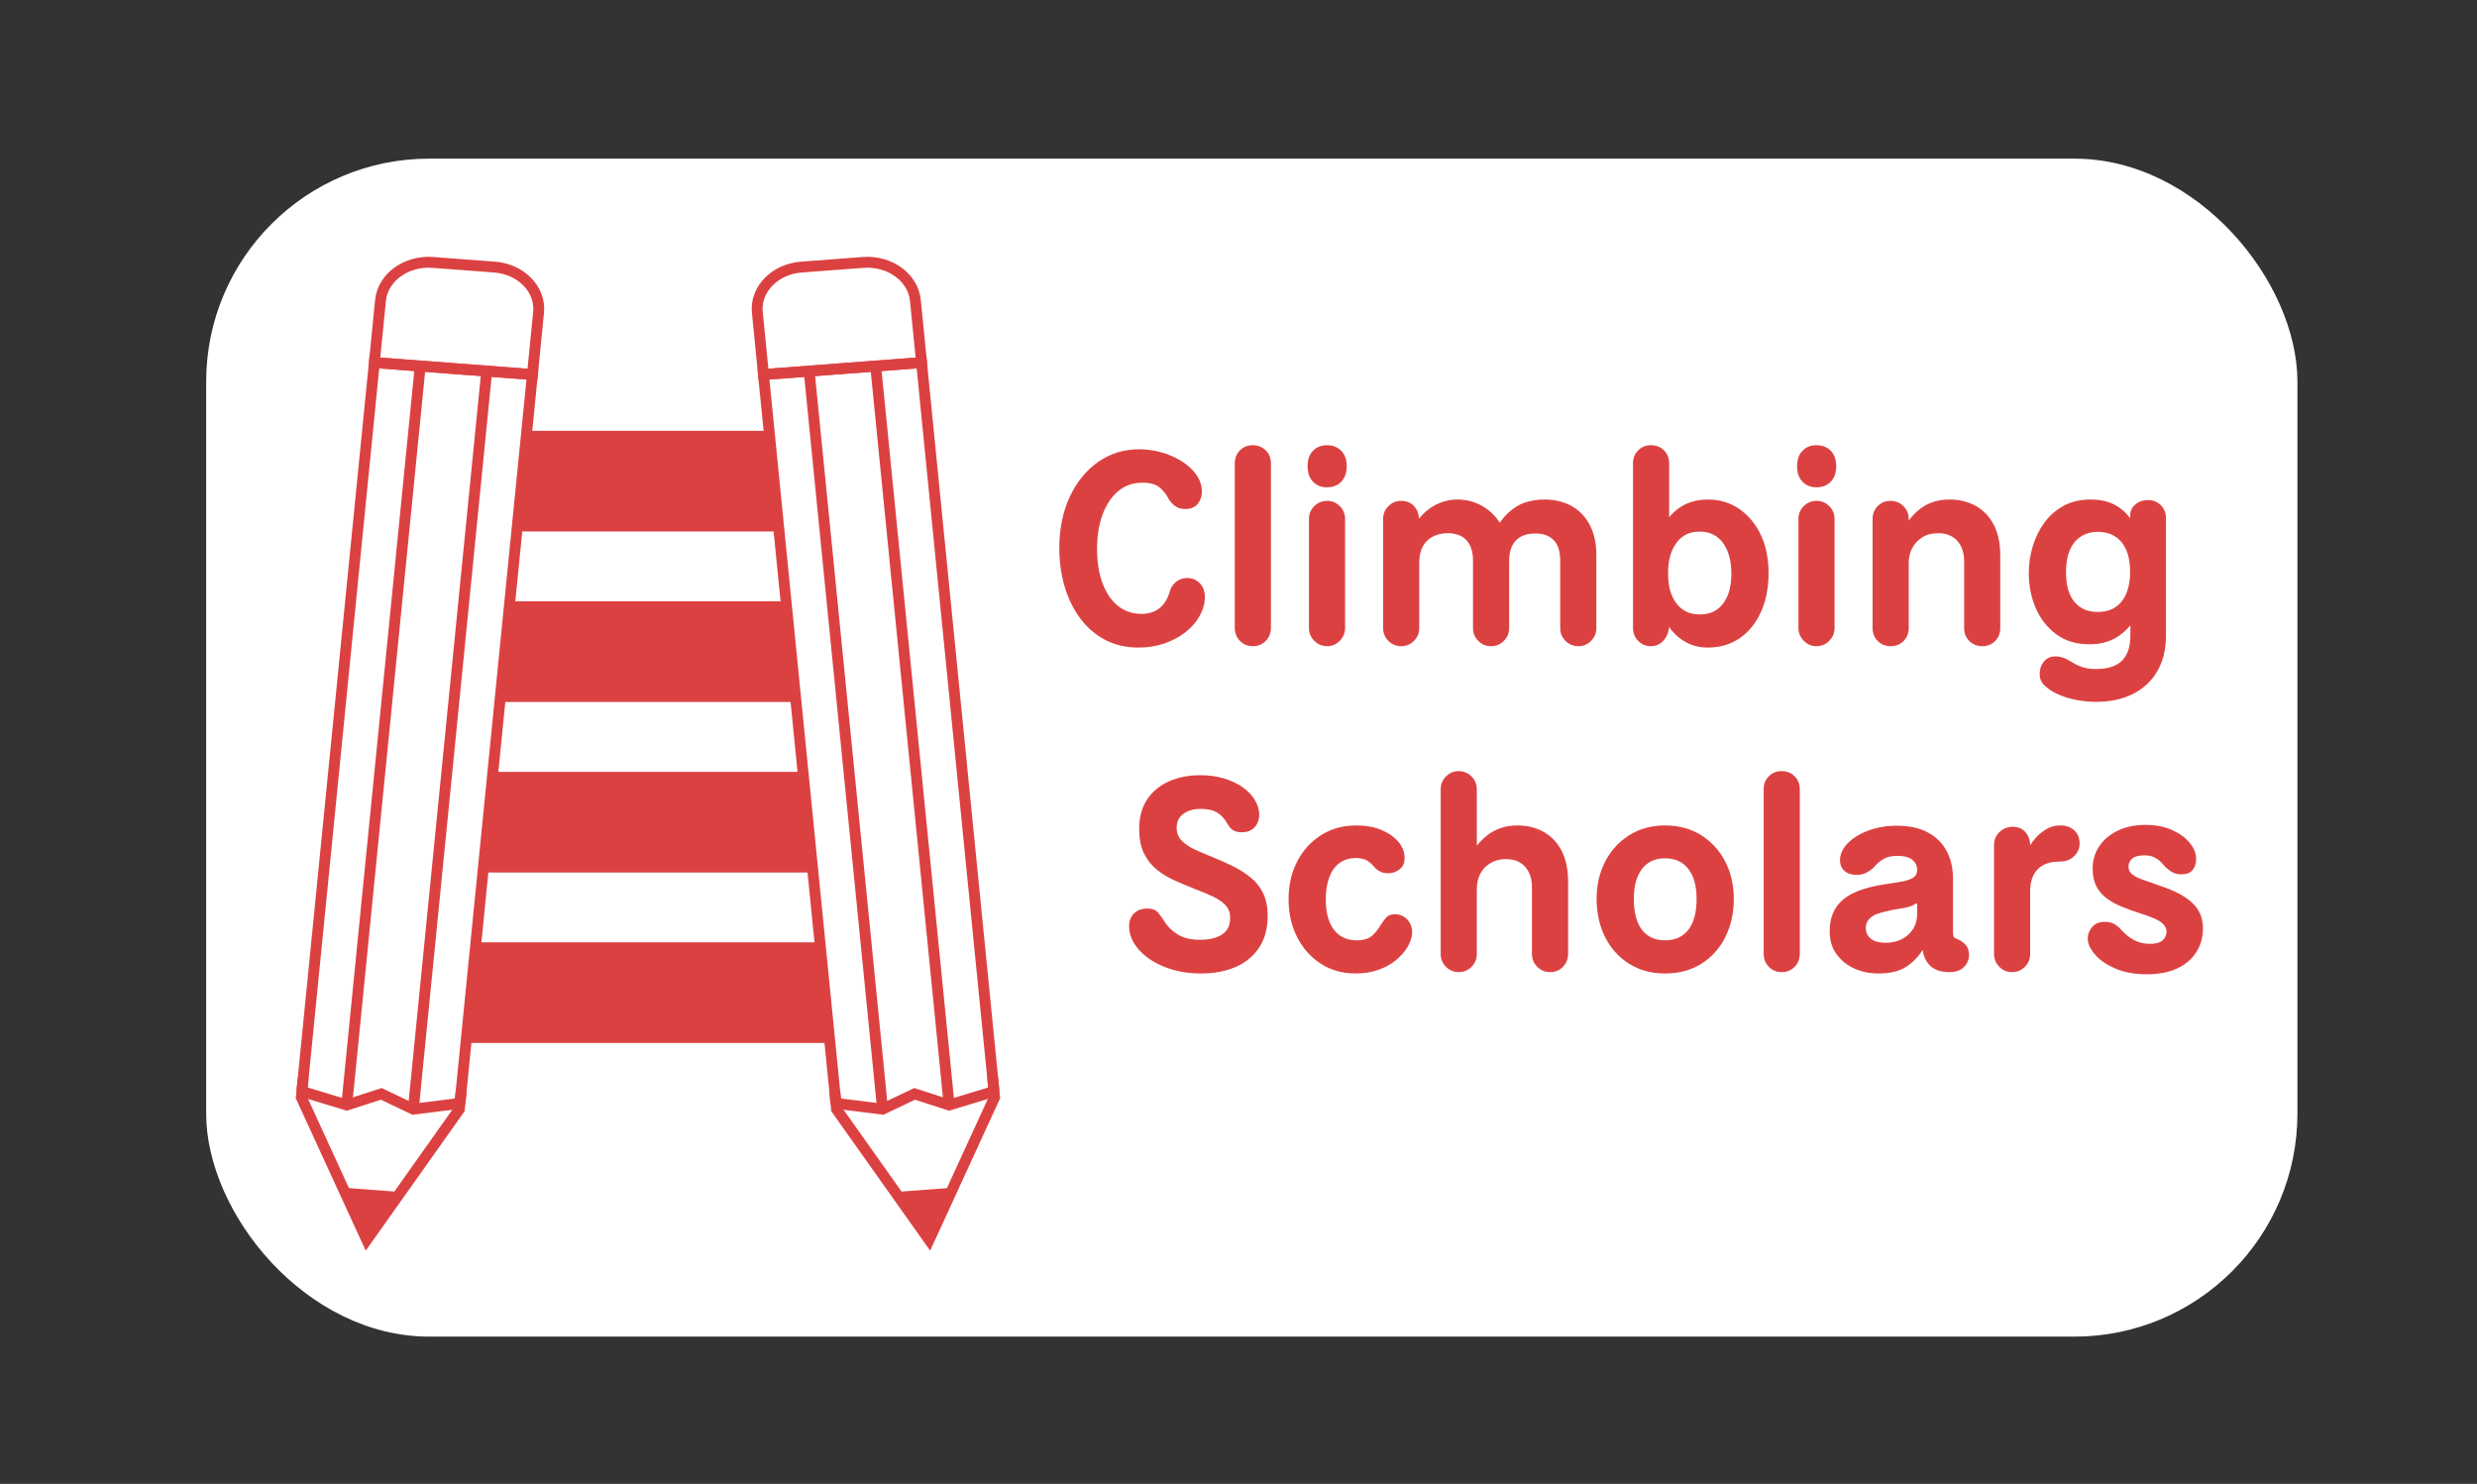<?xml version="1.0" encoding="UTF-8"?>
<svg id="Layer_1" xmlns="http://www.w3.org/2000/svg" version="1.1" viewBox="0 0 911.87 546.35">
  <rect x="0" y="0" width="911.87" height="546.35" fill="#333333" stroke="none"/>
  <!-- Generator: Adobe Illustrator 29.4.0, SVG Export Plug-In . SVG Version: 2.1.0 Build 152)  -->
  <defs>
    <style>
      .st0 {
        fill: #dc4142;
      }

      .st0, .st1 {
        stroke: #dc4142;
        stroke-width: 4px;
      }

      .st0, .st1, .st2 {
        stroke-miterlimit: 10;
      }

      .st3 {
        fill: #fff;
      }

      .st4, .st2 {
        fill: #dc4141;
      }

      .st1 {
        fill: none;
      }

      .st2 {
        stroke: #dc4141;
        stroke-width: .67px;
      }
    </style>
  </defs>
  <rect class="st3" x="75.9" y="58.41" width="769.86" height="433.72" rx="82.11" ry="82.11"/>
  <polygon class="st2" points="183.93 258.13 293.14 258.13 289.52 221.74 187.54 221.74 183.93 258.13"/>
  <polygon class="st2" points="189.76 195.35 287.3 195.35 283.68 158.96 193.38 158.96 189.76 195.35"/>
  <polygon class="st2" points="301.19 347.29 175.88 347.29 172.26 383.68 304.8 383.68 301.19 347.29"/>
  <polygon class="st0" points="135.23 454.32 128.23 439.44 145.07 440.71 135.23 454.32"/>
  <polygon class="st2" points="178.09 320.9 298.97 320.9 295.35 284.51 181.71 284.51 178.09 320.9"/>
  <path class="st1" d="M169.32,406.24l26.68-268.34-58.19-4.41-26.68,268.34"/>
  <polyline class="st1" points="169.76 401.88 169.1 408.41 135.01 456.5 110.92 404.01 111.61 397.07"/>
  <line class="st1" x1="152.13" y1="408.71" x2="179.18" y2="136.63"/>
  <line class="st1" x1="127.65" y1="406.86" x2="154.7" y2="134.78"/>
  <path class="st1" d="M196,137.91l-58.19-4.41,2.27-22.89c.84-8.47,9.47-14.73,19.26-13.99l22.72,1.72c9.79.74,17.05,8.21,16.21,16.68l-2.27,22.89h0Z"/>
  <polyline class="st1" points="111.13 401.84 127.65 406.86 140.36 402.75 152.16 408.38 169.32 406.24"/>
  <path class="st1" d="M307.74,406.24l-26.68-268.34,58.19-4.41,26.68,268.34"/>
  <polygon class="st0" points="341.83 454.32 348.84 439.44 332 440.71 341.83 454.32"/>
  <path class="st1" d="M281.07,137.91l58.19-4.41-2.27-22.89c-.84-8.47-9.47-14.73-19.26-13.99l-22.72,1.72c-9.79.74-17.05,8.21-16.21,16.68l2.27,22.89h0Z"/>
  <polyline class="st1" points="307.3 401.88 307.96 408.41 342.05 456.5 366.14 404.01 365.45 397.07"/>
  <line class="st1" x1="324.94" y1="408.71" x2="297.88" y2="136.63"/>
  <line class="st1" x1="349.41" y1="406.86" x2="322.36" y2="134.78"/>
  <polyline class="st1" points="365.93 401.84 349.41 406.86 336.7 402.75 324.9 408.38 307.74 406.24"/>
  <g>
    <path class="st4" d="M419.17,238.42c-4.73,0-8.92-.98-12.55-2.95-3.63-1.97-6.68-4.65-9.15-8.05-2.47-3.4-4.33-7.28-5.6-11.65-1.27-4.37-1.9-8.98-1.9-13.85,0-7.13,1.27-13.43,3.8-18.9,2.53-5.47,6.02-9.77,10.45-12.9,4.43-3.13,9.48-4.7,15.15-4.7,2.8,0,5.55.38,8.25,1.15,2.7.77,5.17,1.85,7.4,3.25,2.23,1.4,4.02,3.03,5.35,4.9,1.33,1.87,2.03,3.93,2.1,6.2,0,1.8-.52,3.33-1.55,4.6s-2.55,1.9-4.55,1.9c-1.6,0-2.88-.38-3.85-1.15-.97-.77-1.75-1.65-2.35-2.65-.73-1.47-1.78-2.82-3.15-4.05s-3.52-1.85-6.45-1.85c-3.47,0-6.43,1.03-8.9,3.1s-4.38,4.92-5.75,8.55-2.05,7.88-2.05,12.75.68,9.18,2.05,12.75c1.37,3.57,3.27,6.32,5.7,8.25,2.43,1.93,5.28,2.9,8.55,2.9,2.73,0,4.97-.7,6.7-2.1,1.73-1.4,3-3.47,3.8-6.2.4-1.47,1.18-2.65,2.35-3.55,1.17-.9,2.52-1.35,4.05-1.35,1.8,0,3.33.63,4.6,1.9,1.27,1.27,1.9,3.03,1.9,5.3-.07,2.33-.72,4.6-1.95,6.8s-2.95,4.17-5.15,5.9c-2.2,1.73-4.77,3.12-7.7,4.15-2.93,1.03-6.13,1.55-9.6,1.55h0Z"/>
    <path class="st4" d="M461.17,237.92c-1.87,0-3.43-.65-4.7-1.95-1.27-1.3-1.9-2.92-1.9-4.85v-60.5c0-1.93.63-3.53,1.9-4.8s2.83-1.9,4.7-1.9,3.53.63,4.8,1.9c1.27,1.27,1.9,2.87,1.9,4.8v60.5c0,1.93-.63,3.55-1.9,4.85s-2.87,1.95-4.8,1.95Z"/>
    <path class="st4" d="M488.47,179.42c-2.07,0-3.77-.68-5.1-2.05-1.33-1.37-2-3.28-2-5.75s.67-4.28,2-5.65,3.03-2.05,5.1-2.05c2.2,0,3.97.68,5.3,2.05,1.33,1.37,2,3.25,2,5.65s-.67,4.38-2,5.75-3.1,2.05-5.3,2.05ZM488.57,237.92c-1.87,0-3.45-.67-4.75-2s-1.95-2.9-1.95-4.7v-40.2c0-1.8.65-3.35,1.95-4.65,1.3-1.3,2.88-1.95,4.75-1.95s3.35.65,4.65,1.95,1.95,2.85,1.95,4.65v40.2c0,1.8-.65,3.37-1.95,4.7s-2.85,2-4.65,2Z"/>
    <path class="st4" d="M515.77,237.92c-1.8,0-3.35-.65-4.65-1.95s-1.95-2.88-1.95-4.75v-40.1c0-1.87.65-3.45,1.95-4.75,1.3-1.3,2.85-1.95,4.65-1.95,2,0,3.58.63,4.75,1.9,1.17,1.27,1.78,2.77,1.85,4.5l.2,4.6-2.9-.3c1.4-2.6,2.98-4.72,4.75-6.35s3.68-2.85,5.75-3.65c2.07-.8,4.17-1.2,6.3-1.2,3.87,0,7.37,1.07,10.5,3.2,3.13,2.13,5.43,5.1,6.9,8.9l-4.6,1.1c1.87-3.53,3.8-6.25,5.8-8.15,2-1.9,4.12-3.22,6.35-3.95s4.62-1.1,7.15-1.1c3.73,0,7.03.78,9.9,2.35s5.12,3.88,6.75,6.95c1.63,3.07,2.45,6.8,2.45,11.2v26.8c0,1.87-.65,3.45-1.95,4.75s-2.85,1.95-4.65,1.95-3.45-.65-4.75-1.95-1.95-2.88-1.95-4.75v-24.8c0-3.4-.8-5.92-2.4-7.55-1.6-1.63-3.87-2.45-6.8-2.45-2.07,0-3.82.38-5.25,1.15-1.43.77-2.52,1.9-3.25,3.4s-1.1,3.32-1.1,5.45v24.8c0,1.87-.65,3.45-1.95,4.75s-2.88,1.95-4.75,1.95-3.35-.65-4.65-1.95-1.95-2.88-1.95-4.75v-24.8c0-3.27-.8-5.77-2.4-7.5s-3.9-2.6-6.9-2.6c-2.07,0-3.9.42-5.5,1.25s-2.83,2.05-3.7,3.65c-.87,1.6-1.3,3.6-1.3,6v24c0,1.87-.65,3.45-1.95,4.75-1.3,1.3-2.88,1.95-4.75,1.95h0Z"/>
    <path class="st4" d="M628.67,238.42c-2.87,0-5.43-.6-7.7-1.8s-4.13-2.72-5.6-4.55-2.57-3.75-3.3-5.75l2.3.2.1,3.2c.07,2.33-.55,4.28-1.85,5.85s-2.92,2.35-4.85,2.35-3.43-.65-4.7-1.95-1.9-2.92-1.9-4.85v-60.5c0-1.93.63-3.53,1.9-4.8s2.83-1.9,4.7-1.9,3.53.63,4.8,1.9c1.27,1.27,1.9,2.87,1.9,4.8v23.7l-2.2-1c1.33-2,2.78-3.7,4.35-5.1,1.57-1.4,3.37-2.47,5.4-3.2s4.28-1.1,6.75-1.1c4.33,0,8.18,1.17,11.55,3.5s6,5.52,7.9,9.55,2.85,8.72,2.85,14.05-.95,10.27-2.85,14.4c-1.9,4.13-4.52,7.33-7.85,9.6-3.33,2.27-7.23,3.4-11.7,3.4h0ZM625.57,226.22c3.73.07,6.63-1.23,8.7-3.9s3.1-6.37,3.1-11.1-1.03-8.58-3.1-11.35c-2.07-2.77-4.93-4.15-8.6-4.15s-6.52,1.4-8.55,4.2c-2.03,2.8-3.05,6.53-3.05,11.2,0,3.2.48,5.93,1.45,8.2.97,2.27,2.32,3.98,4.05,5.15s3.73,1.75,6,1.75h0Z"/>
    <path class="st4" d="M668.67,179.42c-2.07,0-3.77-.68-5.1-2.05-1.33-1.37-2-3.28-2-5.75s.67-4.28,2-5.65,3.03-2.05,5.1-2.05c2.2,0,3.97.68,5.3,2.05,1.33,1.37,2,3.25,2,5.65s-.67,4.38-2,5.75-3.1,2.05-5.3,2.05ZM668.77,237.92c-1.87,0-3.45-.67-4.75-2s-1.95-2.9-1.95-4.7v-40.2c0-1.8.65-3.35,1.95-4.65,1.3-1.3,2.88-1.95,4.75-1.95s3.35.65,4.65,1.95c1.3,1.3,1.95,2.85,1.95,4.65v40.2c0,1.8-.65,3.37-1.95,4.7s-2.85,2-4.65,2Z"/>
    <path class="st4" d="M695.97,237.92c-1.87,0-3.43-.63-4.7-1.9-1.27-1.27-1.9-2.87-1.9-4.8v-40.1c0-1.93.63-3.53,1.9-4.8s2.83-1.9,4.7-1.9,3.45.65,4.75,1.95,1.95,2.88,1.95,4.75v6.1l-2.7-1.3c2.13-4,4.63-7,7.5-9s6.27-3,10.2-3c3.6,0,6.82.78,9.65,2.35s5.05,3.88,6.65,6.95c1.6,3.07,2.4,6.83,2.4,11.3v26.7c0,1.93-.63,3.53-1.9,4.8s-2.83,1.9-4.7,1.9-3.54-.63-4.8-1.9c-1.27-1.27-1.9-2.87-1.9-4.8v-24.5c0-3.13-.83-5.65-2.5-7.55-1.67-1.9-4.03-2.85-7.1-2.85-2.27,0-4.2.5-5.8,1.5s-2.83,2.32-3.7,3.95c-.87,1.63-1.3,3.45-1.3,5.45v24c0,1.93-.63,3.53-1.9,4.8s-2.87,1.9-4.8,1.9h0Z"/>
    <path class="st4" d="M769.17,237.22c-4.8,0-8.87-1.23-12.2-3.7s-5.85-5.68-7.55-9.65-2.55-8.25-2.55-12.85c0-3.33.48-6.62,1.45-9.85.97-3.23,2.4-6.15,4.3-8.75s4.27-4.67,7.1-6.2c2.83-1.53,6.12-2.3,9.85-2.3,3.4,0,6.28.6,8.65,1.8s4.35,2.9,5.95,5.1v-1c0-1.6.63-2.95,1.9-4.05s2.83-1.65,4.7-1.65,3.43.63,4.7,1.9c1.27,1.27,1.9,2.87,1.9,4.8v43c0,5.27-1.08,9.73-3.25,13.4s-5.18,6.45-9.05,8.35c-3.87,1.9-8.33,2.85-13.4,2.85-2.2,0-4.43-.2-6.7-.6-2.27-.4-4.37-.98-6.3-1.75s-3.57-1.68-4.9-2.75c-1.2-.87-2.02-1.8-2.45-2.8s-.55-2.13-.35-3.4c.13-1.6.78-2.95,1.95-4.05s2.68-1.55,4.55-1.35c1.27.13,2.37.45,3.3.95s1.87,1.03,2.8,1.6,2.03,1.05,3.3,1.45c1.27.4,2.83.6,4.7.6,4.4,0,7.62-1.03,9.65-3.1s3.05-5.13,3.05-9.2v-3.8c-1.87,2.27-4.04,4-6.5,5.2-2.47,1.2-5.33,1.8-8.6,1.8h0ZM772.27,225.32c3.8,0,6.73-1.3,8.8-3.9,2.07-2.6,3.1-6.23,3.1-10.9s-1.05-8.37-3.15-10.9c-2.1-2.53-5.02-3.8-8.75-3.8-2.47,0-4.58.6-6.35,1.8-1.77,1.2-3.1,2.88-4,5.05s-1.35,4.82-1.35,7.95c0,4.87,1.03,8.53,3.1,11,2.07,2.47,4.93,3.7,8.6,3.7h0Z"/>
    <path class="st4" d="M442.27,358.42c-5.07,0-9.62-.82-13.65-2.45s-7.2-3.78-9.5-6.45-3.45-5.53-3.45-8.6c0-1.87.6-3.4,1.8-4.6s2.83-1.8,4.9-1.8c1.8,0,3.12.5,3.95,1.5.83,1,1.65,2.13,2.45,3.4,1.13,1.8,2.73,3.35,4.8,4.65,2.07,1.3,4.83,1.95,8.3,1.95,1.93,0,3.75-.25,5.45-.75s3.05-1.35,4.05-2.55c1-1.2,1.5-2.77,1.5-4.7s-.53-3.4-1.6-4.6-2.57-2.27-4.5-3.2c-1.93-.93-4.23-1.9-6.9-2.9-2.33-.93-4.72-1.93-7.15-3s-4.65-2.38-6.65-3.95-3.62-3.57-4.85-6-1.85-5.48-1.85-9.15c0-4.33.98-7.96,2.95-10.9,1.97-2.93,4.65-5.15,8.05-6.65s7.23-2.25,11.5-2.25c3.07,0,5.92.38,8.55,1.15,2.63.77,4.92,1.82,6.85,3.15s3.45,2.87,4.55,4.6c1.1,1.73,1.68,3.57,1.75,5.5,0,1.93-.57,3.52-1.7,4.75s-2.67,1.85-4.6,1.85c-1.47,0-2.58-.25-3.35-.75-.77-.5-1.52-1.38-2.25-2.65-.87-1.6-2.03-2.87-3.5-3.8s-3.53-1.4-6.2-1.4c-1.67,0-3.17.27-4.5.8s-2.38,1.3-3.15,2.3-1.15,2.27-1.15,3.8c0,1.93.62,3.54,1.85,4.8,1.23,1.27,2.87,2.37,4.9,3.3s4.22,1.87,6.55,2.8c2.67,1.07,5.2,2.2,7.6,3.4,2.4,1.2,4.56,2.6,6.5,4.2,1.93,1.6,3.43,3.54,4.5,5.8,1.07,2.27,1.6,5.03,1.6,8.3,0,4.6-1.07,8.48-3.2,11.65-2.13,3.17-5.03,5.54-8.7,7.1-3.67,1.57-7.83,2.35-12.5,2.35h0Z"/>
    <path class="st4" d="M499.07,358.42c-4.87,0-9.15-1.2-12.85-3.6s-6.6-5.67-8.7-9.8c-2.1-4.13-3.15-8.77-3.15-13.9s1.03-9.73,3.1-13.8c2.07-4.07,4.98-7.32,8.75-9.75s8.15-3.65,13.15-3.65c3.47,0,6.52.55,9.15,1.65s4.72,2.55,6.25,4.35c1.53,1.8,2.3,3.73,2.3,5.8.07,1.87-.52,3.3-1.75,4.3s-2.68,1.5-4.35,1.5c-1.07,0-1.98-.18-2.75-.55s-1.42-.82-1.95-1.35c-.6-.8-1.43-1.62-2.5-2.45-1.07-.83-2.63-1.25-4.7-1.25-2.27,0-4.23.6-5.9,1.8-1.67,1.2-2.93,2.95-3.8,5.25s-1.3,5.05-1.3,8.25c0,4.8,1,8.5,3,11.1s4.8,3.9,8.4,3.9c2.53,0,4.43-.58,5.7-1.75,1.27-1.17,2.27-2.42,3-3.75.73-1.13,1.45-2.1,2.15-2.9s1.75-1.2,3.15-1.2c1.87,0,3.4.65,4.6,1.95s1.8,2.92,1.8,4.85c-.07,1.6-.6,3.28-1.6,5.05s-2.42,3.42-4.25,4.95-4.02,2.75-6.55,3.65c-2.54.9-5.33,1.35-8.4,1.35h0Z"/>
    <path class="st4" d="M536.97,357.92c-1.8,0-3.35-.65-4.65-1.95-1.3-1.3-1.95-2.88-1.95-4.75v-60.6c0-1.87.65-3.45,1.95-4.75,1.3-1.3,2.85-1.95,4.65-1.95s3.45.65,4.75,1.95,1.95,2.88,1.95,4.75v26.6l-3-1.3c2.2-4,4.77-7,7.7-9,2.93-2,6.33-3,10.2-3,3.6,0,6.82.78,9.65,2.35s5.05,3.88,6.65,6.95c1.6,3.07,2.4,6.83,2.4,11.3v26.7c0,1.87-.63,3.45-1.9,4.75s-2.83,1.95-4.7,1.95-3.45-.65-4.75-1.95-1.95-2.88-1.95-4.75v-24.5c0-3.13-.83-5.65-2.5-7.55s-4-2.85-7-2.85c-2.27,0-4.22.5-5.85,1.5s-2.87,2.32-3.7,3.95c-.83,1.63-1.25,3.45-1.25,5.45v24c0,1.87-.65,3.45-1.95,4.75s-2.88,1.95-4.75,1.95h0Z"/>
    <path class="st4" d="M612.97,358.42c-5,0-9.4-1.18-13.2-3.55s-6.75-5.63-8.85-9.8c-2.1-4.17-3.15-8.85-3.15-14.05s1.05-9.73,3.15-13.8c2.1-4.07,5.05-7.3,8.85-9.7,3.8-2.4,8.2-3.6,13.2-3.6s9.5,1.2,13.3,3.6,6.75,5.63,8.85,9.7,3.15,8.67,3.15,13.8-1.05,9.88-3.15,14.05c-2.1,4.17-5.05,7.43-8.85,9.8s-8.23,3.55-13.3,3.55ZM612.97,346.22c3.67,0,6.52-1.28,8.55-3.85,2.03-2.57,3.05-6.35,3.05-11.35s-1.02-8.5-3.05-11.1c-2.03-2.6-4.88-3.9-8.55-3.9s-6.5,1.3-8.5,3.9-3,6.3-3,11.1,1,8.78,3,11.35,4.83,3.85,8.5,3.85Z"/>
    <path class="st4" d="M655.87,357.92c-1.87,0-3.43-.65-4.7-1.95-1.27-1.3-1.9-2.92-1.9-4.85v-60.5c0-1.93.63-3.53,1.9-4.8s2.83-1.9,4.7-1.9,3.53.63,4.8,1.9c1.27,1.27,1.9,2.87,1.9,4.8v60.5c0,1.93-.63,3.55-1.9,4.85-1.27,1.3-2.87,1.95-4.8,1.95Z"/>
    <path class="st4" d="M691.37,358.42c-3.07,0-5.95-.6-8.65-1.8-2.7-1.2-4.9-2.95-6.6-5.25s-2.55-5.15-2.55-8.55c0-4.87,1.58-8.68,4.75-11.45,3.17-2.77,8.28-4.68,15.35-5.75,2.2-.33,4.22-.65,6.05-.95,1.83-.3,3.3-.77,4.4-1.4,1.1-.63,1.65-1.62,1.65-2.95,0-1.07-.28-2-.85-2.8-.57-.8-1.38-1.4-2.45-1.8s-2.4-.6-4-.6c-2.07,0-3.77.38-5.1,1.15-1.33.77-2.43,1.72-3.3,2.85-.87.87-1.83,1.58-2.9,2.15s-2.3.85-3.7.85c-1.87,0-3.35-.48-4.45-1.45-1.1-.97-1.65-2.28-1.65-3.95s.53-3.25,1.6-4.75c1.07-1.5,2.55-2.85,4.45-4.05,1.9-1.2,4.12-2.15,6.65-2.85s5.27-1.05,8.2-1.05c4.53,0,8.33.82,11.4,2.45s5.38,3.92,6.95,6.85,2.35,6.33,2.35,10.2v19.7c0,.87.1,1.45.3,1.75s.6.55,1.2.75c1.07.4,2.07,1.07,3,2s1.4,2.2,1.4,3.8c0,1.8-.65,3.33-1.95,4.6-1.3,1.27-3.18,1.87-5.65,1.8-2.73-.07-4.85-.75-6.35-2.05s-2.48-3.02-2.95-5.15v-.7h-.3c-1.87,2.73-4.02,4.82-6.45,6.25s-5.72,2.15-9.85,2.15h0ZM694.27,347.12c2.13,0,4.07-.43,5.8-1.3s3.12-2.1,4.15-3.7,1.55-3.5,1.55-5.7v-3.5c0-.2-.05-.3-.15-.3s-.28.07-.55.2c-.8.53-1.75.93-2.85,1.2-1.1.27-2.27.48-3.5.65-1.23.17-2.48.42-3.75.75-3.07.6-5.18,1.42-6.35,2.45s-1.75,2.28-1.75,3.75c0,1.67.62,3,1.85,4s3.08,1.5,5.55,1.5h0Z"/>
    <path class="st4" d="M740.67,357.92c-1.8,0-3.35-.65-4.65-1.95-1.3-1.3-1.95-2.88-1.95-4.75v-40.1c0-1.87.67-3.45,2-4.75s2.97-1.95,4.9-1.95,3.57.67,4.7,2,1.7,2.9,1.7,4.7v4.7l-1.9-1.2c.73-1.6,1.7-3.22,2.9-4.85s2.67-3.02,4.4-4.15c1.73-1.13,3.63-1.7,5.7-1.7s3.85.6,5.15,1.8c1.3,1.2,1.95,2.8,1.95,4.8,0,1.87-.68,3.45-2.05,4.75s-3.12,1.95-5.25,1.95c-2.53,0-4.6.45-6.2,1.35-1.6.9-2.78,2.17-3.55,3.8-.77,1.63-1.15,3.55-1.15,5.75v23.1c0,1.87-.65,3.45-1.95,4.75s-2.88,1.95-4.75,1.95h0Z"/>
    <path class="st4" d="M790.37,358.72c-4.47,0-8.33-.7-11.6-2.1-3.27-1.4-5.78-3.13-7.55-5.2-1.77-2.07-2.65-4.03-2.65-5.9,0-1.47.53-2.85,1.6-4.15s2.63-1.95,4.7-1.95c1.53,0,2.77.3,3.7.9s1.6,1.17,2,1.7c1.67,1.87,3.37,3.25,5.1,4.15s3.63,1.35,5.7,1.35c2.2,0,3.78-.43,4.75-1.3s1.45-1.93,1.45-3.2c0-1-.38-1.9-1.15-2.7-.77-.8-1.88-1.52-3.35-2.15s-3.27-1.28-5.4-1.95c-2.27-.73-4.43-1.52-6.5-2.35-2.07-.83-3.92-1.85-5.55-3.05-1.63-1.2-2.92-2.68-3.85-4.45-.93-1.77-1.4-3.95-1.4-6.55,0-3.07.82-5.82,2.45-8.25s3.92-4.35,6.85-5.75,6.3-2.1,10.1-2.1,6.98.62,9.75,1.85,4.95,2.8,6.55,4.7c1.6,1.9,2.4,3.92,2.4,6.05,0,1.6-.43,2.93-1.3,4s-2.23,1.6-4.1,1.6c-1.47,0-2.72-.33-3.75-1s-1.85-1.33-2.45-2c-.47-.6-1.02-1.2-1.65-1.8-.63-.6-1.42-1.12-2.35-1.55s-2.1-.65-3.5-.65c-2,0-3.47.4-4.4,1.2-.93.8-1.4,1.77-1.4,2.9,0,1.2.45,2.17,1.35,2.9.9.73,2.27,1.42,4.1,2.05,1.83.63,4.15,1.45,6.95,2.45,2.33.8,4.42,1.68,6.25,2.65s3.4,2.05,4.7,3.25,2.3,2.57,3,4.1,1.05,3.33,1.05,5.4c0,3.27-.82,6.18-2.45,8.75s-3.98,4.57-7.05,6-6.77,2.15-11.1,2.15h0Z"/>
  </g>
</svg>